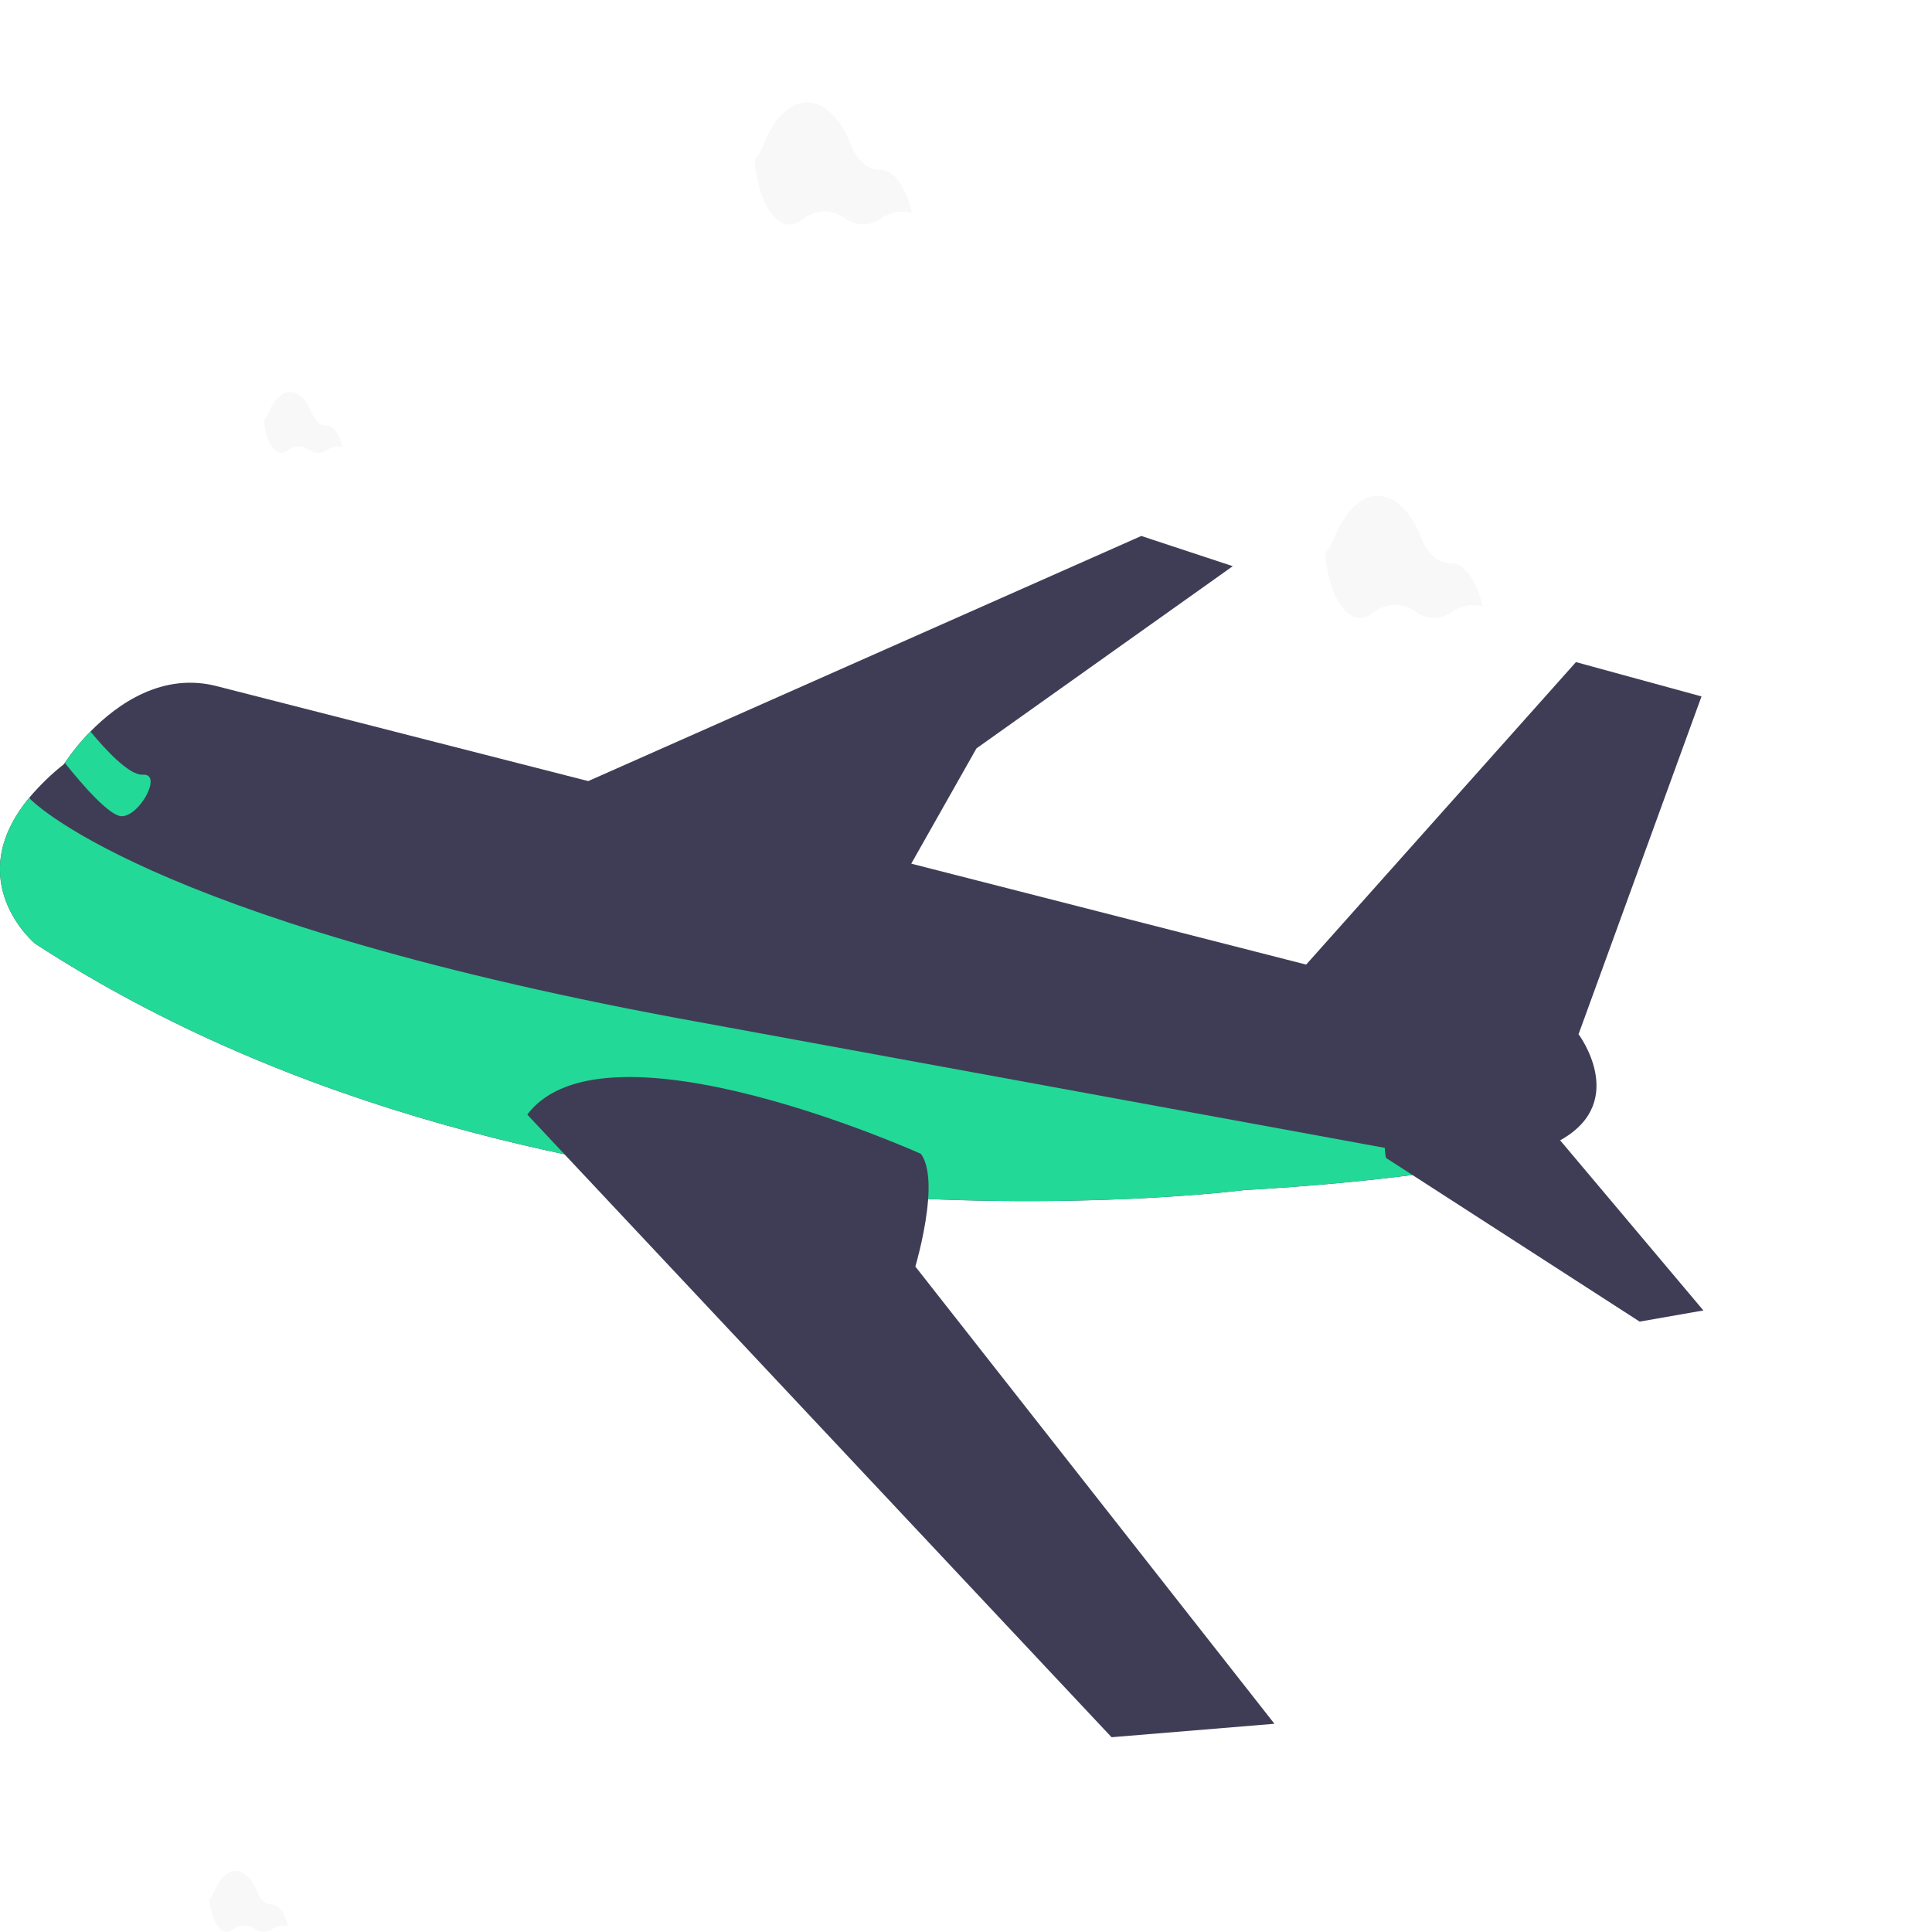<svg width="150" height="150" viewBox="0 0 150 150" fill="none" xmlns="http://www.w3.org/2000/svg">
<g clip-path="url(#clip0)">
<path d="M121.289 88.443C119.911 89.246 117.489 89.906 114.687 90.436C107.068 91.881 96.627 92.394 96.627 92.394C96.627 92.394 42.954 99.428 2.727 73.265C2.727 73.265 -3.124 68.418 2.304 61.894C3.14 60.919 4.028 60.062 4.959 59.334L5.026 59.229C5.643 58.328 6.31 57.515 7.019 56.801C9.103 54.672 12.622 52.148 16.906 53.292L122.559 80.296C122.559 80.296 126.418 85.448 121.289 88.443Z" fill="#3F3D56"/>
<path d="M100.238 76.204L122.356 51.405L132.104 54.07L122.559 80.296C122.559 80.296 100.492 80.574 100.238 76.204Z" fill="#3F3D56"/>
<path d="M44.554 61.138L88.61 41.613L95.712 43.958L75.811 58.106L69.591 69.103L44.554 61.138Z" fill="#3F3D56"/>
<path d="M114.687 90.436C107.068 91.881 96.627 92.394 96.627 92.394C96.627 92.394 42.954 99.428 2.727 73.265C2.727 73.265 -3.124 68.418 2.304 61.894L2.322 62.014C2.322 62.014 11.002 71.285 52.475 79.025L114.687 90.436Z" fill="#23D997"/>
<path d="M107.606 89.901L127.302 102.61L132.25 101.743L120.469 87.749C120.469 87.749 106.219 82.944 107.606 89.901Z" fill="#3F3D56"/>
<path d="M9.464 63.372C8.525 63.397 6.372 60.906 5.033 59.229C5.65 58.328 6.317 57.515 7.026 56.801C8.106 58.11 10.026 60.228 11.094 60.146C12.636 60.045 10.88 63.332 9.464 63.372Z" fill="#23D997"/>
<path d="M98.947 133.833L86.301 134.878L50.745 96.991L44.145 89.957L40.94 86.539C46.954 78.512 71.495 89.582 71.495 89.582C71.964 90.209 72.114 91.25 72.093 92.4C72.052 94.554 71.411 97.083 71.164 97.993C71.105 98.216 71.068 98.334 71.068 98.334L98.947 133.833Z" fill="#3F3D56"/>
<path opacity="0.03" d="M115.112 47.087C114.315 46.848 113.492 46.99 112.746 47.492C112.299 47.808 111.815 47.972 111.326 47.972C110.836 47.972 110.352 47.808 109.906 47.492C109.377 47.125 108.804 46.944 108.227 46.962C107.65 46.98 107.082 47.196 106.563 47.595C106.267 47.843 105.936 47.974 105.601 47.976C104.246 47.976 103.119 45.818 102.885 42.973C103.156 42.662 103.386 42.27 103.562 41.82C104.356 39.798 105.587 38.5 106.968 38.5C108.349 38.5 109.567 39.771 110.36 41.778C110.597 42.384 110.93 42.883 111.326 43.226C111.721 43.569 112.166 43.743 112.617 43.733H112.653C113.724 43.729 114.658 45.093 115.112 47.087Z" fill="black"/>
<path opacity="0.03" d="M26.596 34.721C26.198 34.6 25.787 34.671 25.415 34.924C25.193 35.079 24.953 35.159 24.71 35.16C24.464 35.16 24.221 35.077 23.997 34.917C23.733 34.734 23.447 34.645 23.16 34.654C22.872 34.663 22.588 34.771 22.329 34.97C22.182 35.094 22.018 35.159 21.851 35.16C21.175 35.16 20.612 34.083 20.495 32.665C20.63 32.509 20.745 32.313 20.834 32.09C21.229 31.08 21.843 30.433 22.527 30.433C23.211 30.433 23.822 31.073 24.22 32.07C24.338 32.373 24.505 32.622 24.703 32.793C24.901 32.964 25.123 33.05 25.349 33.044H25.367C25.899 33.044 26.369 33.726 26.596 34.721Z" fill="black"/>
<path opacity="0.03" d="M22.363 149.55C21.965 149.429 21.554 149.5 21.182 149.753C20.96 149.908 20.72 149.988 20.477 149.989C20.231 149.989 19.988 149.906 19.764 149.746C19.5 149.563 19.215 149.474 18.927 149.483C18.639 149.492 18.355 149.6 18.096 149.799C17.949 149.923 17.785 149.988 17.618 149.989C16.942 149.989 16.379 148.912 16.262 147.494C16.397 147.338 16.512 147.142 16.601 146.919C16.996 145.909 17.61 145.262 18.294 145.262C18.978 145.262 19.589 145.902 19.987 146.899C20.106 147.202 20.272 147.451 20.47 147.622C20.668 147.792 20.89 147.879 21.116 147.873H21.134C21.666 147.873 22.136 148.555 22.363 149.55Z" fill="black"/>
<path opacity="0.03" d="M70.809 16.54C70.012 16.302 69.189 16.443 68.443 16.946C67.996 17.262 67.512 17.425 67.023 17.425C66.533 17.425 66.049 17.262 65.603 16.946C65.074 16.579 64.501 16.398 63.924 16.416C63.347 16.433 62.779 16.649 62.26 17.048C61.964 17.296 61.633 17.427 61.298 17.43C59.943 17.43 58.816 15.271 58.582 12.426C58.853 12.115 59.083 11.723 59.259 11.273C60.053 9.251 61.284 7.953 62.665 7.953C64.046 7.953 65.264 9.224 66.057 11.231C66.294 11.837 66.627 12.336 67.022 12.679C67.418 13.022 67.863 13.197 68.314 13.186H68.35C69.421 13.182 70.355 14.546 70.809 16.54Z" fill="black"/>
</g>
<defs>
<clipPath id="clip0">
<rect width="150" height="150" fill="white"/>
</clipPath>
</defs>
</svg>
